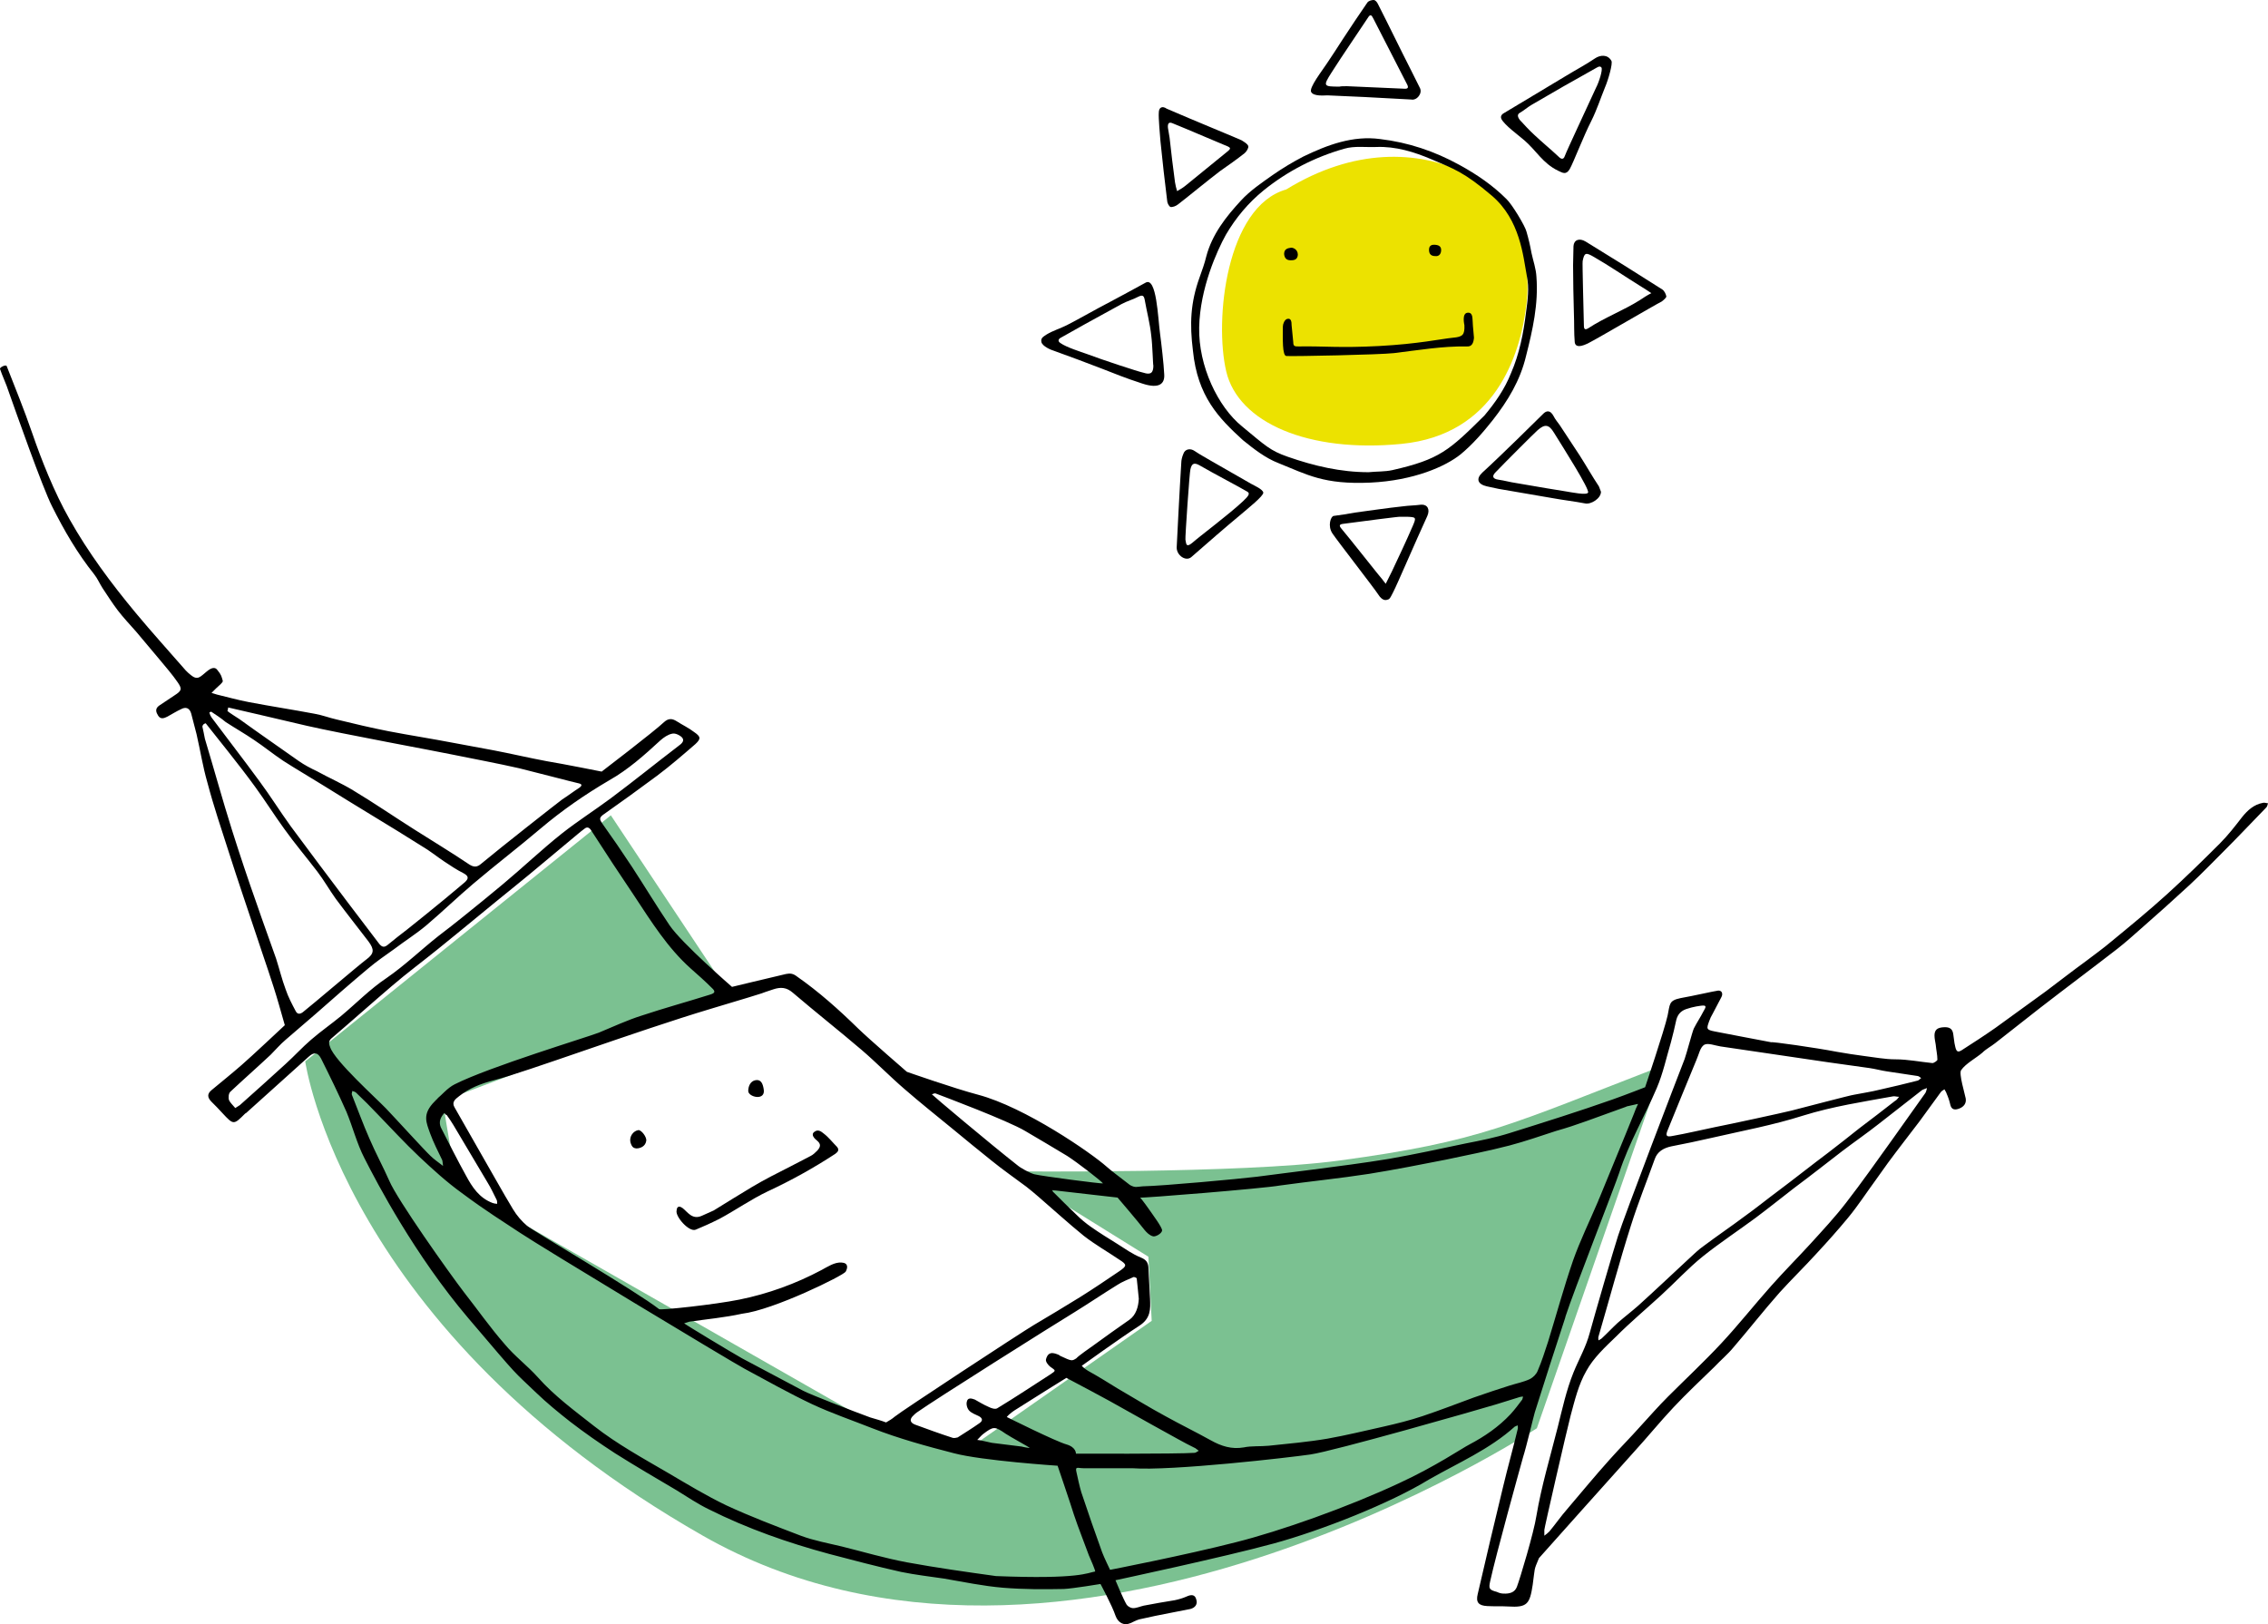 <?xml version="1.0" encoding="UTF-8" standalone="no"?>
<svg
   xmlns:dc="http://purl.org/dc/elements/1.1/"
   xmlns:cc="http://creativecommons.org/ns#"
   xmlns:rdf="http://www.w3.org/1999/02/22-rdf-syntax-ns#"
   xmlns:svg="http://www.w3.org/2000/svg"
   xmlns="http://www.w3.org/2000/svg"
   xmlns:sodipodi="http://sodipodi.sourceforge.net/DTD/sodipodi-0.dtd"
   xmlns:inkscape="http://www.inkscape.org/namespaces/inkscape"
   viewBox="0 0 544.705 390.053"
   version="1.1"
   id="svg48"
   sodipodi:docname="pausa.svg"
   width="544.705"
   height="390.053"
   inkscape:version="0.92.3 (2405546, 2018-03-11)">
  <defs
     id="defs52" />
  <sodipodi:namedview
     pagecolor="#ffffff"
     bordercolor="#666666"
     borderopacity="1"
     objecttolerance="10"
     gridtolerance="10"
     guidetolerance="10"
     inkscape:pageopacity="0"
     inkscape:pageshadow="2"
     inkscape:window-width="680"
     inkscape:window-height="480"
     id="namedview50"
     showgrid="false"
     fit-margin-top="0"
     fit-margin-left="0"
     fit-margin-right="0"
     fit-margin-bottom="0"
     inkscape:zoom="0.38840716"
     inkscape:cx="272.15479"
     inkscape:cy="187.40322"
     inkscape:window-x="1865"
     inkscape:window-y="145"
     inkscape:window-maximized="0"
     inkscape:current-layer="svg48" />
  <g
     id="g24"
     style="fill-rule:evenodd"
     transform="translate(-148.795,-95)">
    <path
       d="m 457.7,140.5 c 16.3,-10 31.6,-9.4 42.9,-4 11.3,5.4 16.3,19.2 14.8,31.6 -1.5,12.4 -7.6,31.3 -30,33.5 -22.4,2.2 -39.2,-5.1 -42.1,-17.4 -2.9,-12.3 0,-39.6 14.4,-43.7"
       id="path2"
       inkscape:connector-curvature="0"
       style="fill:#ece200" />
    <path
       d="m 391.6,376.3 c 0,0 55.5,0.6 78.9,-2.6 34,-4.6 40.7,-8.5 77.7,-22.8 L 517.9,438 c 0,0 -113.8,75.1 -200.3,25.8 -86.5,-49.3 -95.5,-113.9 -95.5,-113.9 l 73.4,-59.1 28.3,42.6 -68.7,26 3.4,20.4 99.7,56.9 24,5.7 43.2,-30.2 -0.8,-15.4 z"
       id="path4"
       inkscape:connector-curvature="0"
       style="fill:#7bc191" />
    <path
       d="m 454.6,465.7 c -11.7,3.2 -37.9,8.8 -37.9,8.8 0,0 1.9,4.6 2.7,5.9 0.3,0.4 1,0.8 1.5,0.8 0.9,0 1.7,-0.4 2.6,-0.6 2.5,-0.5 5,-0.9 7.4,-1.3 1,-0.2 2,-0.5 2.9,-0.9 1.1,-0.5 2,-0.5 2.3,0.7 0.4,1.2 -0.3,2 -1.4,2.3 -1.5,0.3 -3.1,0.6 -4.6,0.9 -2.6,0.5 -5.1,1 -7.7,1.6 -0.7,0.2 -1.4,0.6 -2.1,0.9 -1.6,0.7 -3,-0.1 -3.6,-1.8 -0.8,-2.4 -3.6,-7.6 -3.6,-7.6 0,0 -6.6,1.1 -8.8,1.2 -4.9,0.1 -9.7,0.1 -14.6,-0.3 -4.8,-0.4 -9.5,-1.4 -14.2,-2.2 -3.4,-0.5 -6.9,-0.9 -10.3,-1.6 -5.8,-1.3 -11.5,-2.8 -17.2,-4.3 -10,-2.7 -19.7,-6.1 -28.9,-10.7 -2.7,-1.3 -5.2,-3 -7.8,-4.6 -4.9,-2.9 -9.9,-5.8 -14.8,-8.9 -3.7,-2.4 -7.3,-4.9 -10.8,-7.6 -2.8,-2.2 -5.6,-4.5 -8.1,-6.9 -5.8,-5.6 -3.4,-2.7 -16.3,-17.9 -12.9,-15.2 -21.9,-32.4 -25,-38.5 -1.8,-3.5 -2.8,-7.5 -4.3,-11.1 -1.9,-4.3 -4,-8.6 -6.1,-12.8 -0.8,-1.5 -1.7,-1.6 -3,-0.4 -5,4.5 -10,9 -15,13.5 -0.1,0 -0.1,0.1 -0.2,0.1 -2.8,2.8 -2.8,2.8 -5.5,-0.1 -0.8,-0.9 -1.7,-1.8 -2.6,-2.7 -1,-1 -1.1,-1.9 0,-2.8 2.4,-2 4.9,-4 7.3,-6.1 2.1,-1.8 10.3,-9.5 10.3,-9.5 0,0 -0.6,-2.1 -1.4,-4.9 -1.6,-5.6 -3.6,-11.1 -5.4,-16.6 -2.2,-6.6 -4.5,-13.3 -6.6,-19.9 -1.8,-5.6 -3.7,-11.2 -5.2,-16.9 -1.1,-3.8 -1.7,-7.7 -2.6,-11.6 -0.4,-1.7 -0.9,-3.3 -1.3,-5 -0.4,-1.3 -1.3,-1.6 -2.4,-1 -1.1,0.5 -2.2,1.2 -3.3,1.8 -0.8,0.4 -1.6,0.7 -2.2,-0.2 -0.5,-0.8 -0.9,-1.7 0.3,-2.5 1.2,-0.8 2.4,-1.6 3.6,-2.4 1.7,-1.1 1.9,-1.5 0.8,-3.1 -1.3,-1.9 -2.8,-3.6 -4.2,-5.3 -1.9,-2.3 -3.9,-4.6 -5.8,-6.9 -1.5,-1.7 -3.1,-3.4 -4.4,-5.1 -1.3,-1.7 -2.5,-3.6 -3.7,-5.4 -0.7,-1.1 -1.2,-2.3 -2,-3.3 -4,-5 -7.2,-10.5 -10.1,-16.3 -2.3,-4.5 -8.8,-23 -10.4,-27.5 -0.6,-1.9 -1.5,-3.7 -2.1,-5.5 -0.1,-0.4 1.4,-1.1 1.6,-0.7 2.1,5.4 4.1,10.2 6.2,16.3 2.1,6.1 5.2,14 8.9,20.5 4.5,8 10,15.4 15.9,22.5 3.9,4.7 8,9.2 12,13.8 0.4,0.4 0.8,0.8 1.2,1.1 1.7,1.4 2.3,0.4 3.8,-0.8 1.3,-1.1 2.1,-1.1 2.6,-0.4 1,1.2 1,1.6 1.3,2.6 0.1,0.4 -1,1.2 -1.6,1.8 -0.4,0.4 -0.7,0.7 -1.1,1.1 0.4,0.1 0.9,0.3 1.3,0.4 2.5,0.6 5,1.3 7.6,1.8 5.2,1 10.5,1.8 15.8,2.8 1.8,0.3 3.6,1 5.4,1.4 4.1,1 8.3,2 12.4,2.8 5.2,1 10.4,1.8 15.6,2.8 3.2,0.6 6.5,1.2 9.7,1.8 4.2,0.8 8.4,1.8 12.7,2.6 3.7,0.6 13.2,2.5 13.2,2.5 0,0 12.7,-9.7 15,-11.9 1,-0.9 1.9,-0.9 3,-0.2 1.4,0.9 2.9,1.6 4.2,2.6 1.6,1.1 1.7,1.6 0.3,2.9 -3,2.6 -6,5.2 -9.2,7.6 -4.3,3.2 -8.6,6.3 -13,9.4 -0.9,0.7 -0.8,1.1 -0.2,2 2.5,3.5 4.9,7 7.2,10.5 3,4.6 5.9,9.4 9,14 2.9,4.3 15,14.8 15,14.8 0,0 8.7,-2.1 13,-3.1 1,-0.2 1.7,-0.1 2.6,0.6 5.3,3.7 10.1,8 14.7,12.5 2.9,2.8 11.7,10.4 11.7,10.4 0,0 11.4,4 17.1,5.5 11.3,3 27.2,14 30.9,17.3 1.5,1.3 2,1.6 5.6,4.4 1.3,0.7 1.6,0.4 3,0.3 5,-0.1 23.3,-1.8 27.4,-2.3 4.4,-0.6 8.8,-1.1 13.3,-1.7 6.2,-0.8 12.4,-1.6 18.5,-2.6 6.2,-1.1 12.3,-2.4 18.4,-3.7 3.6,-0.7 7.1,-1.4 10.6,-2.5 8.3,-2.6 16.6,-5.2 24.8,-8.1 3.1,-1.1 7.7,-2.9 7.7,-2.9 0,0 4.6,-13.6 5.4,-17.2 0.6,-2.7 0.2,-3.6 3.1,-4.2 2.9,-0.5 8.1,-1.7 9,-1.8 0.9,-0.1 1.3,0.7 0.8,1.6 -0.7,1.3 -1.4,2.7 -2.1,4 -0.3,0.5 -0.6,1.1 -0.8,1.7 -0.7,1.9 -0.7,2.1 1.3,2.5 4.5,0.9 9,1.7 13.6,2.6 0,-0.2 10.6,1.3 15.8,2.3 2.2,0.4 4.3,0.7 6.5,1 2.5,0.3 5,0.8 7.5,0.8 3,0 5.9,0.6 8.9,0.9 0.4,0 1.2,-0.6 1.2,-0.8 0,-1.2 -0.3,-2.4 -0.4,-3.6 -0.1,-0.7 -0.3,-1.5 -0.3,-2.2 0,-1.4 0.7,-1.9 2.1,-2 1.3,-0.1 2.2,0.2 2.4,1.6 0.1,0.7 0.2,1.5 0.3,2.2 0.3,1.4 0.4,2.5 1.6,1.8 2.5,-1.6 5.9,-3.8 8.3,-5.5 4,-2.9 8,-5.8 12,-8.7 3.2,-2.4 6.4,-4.9 9.7,-7.3 2.1,-1.6 4.2,-3.1 6.2,-4.8 4.5,-3.7 9,-7.4 13.3,-11.3 4.3,-3.9 8.5,-8 12.6,-12.1 2,-2 3.7,-4.2 5.4,-6.4 1.3,-1.6 2.8,-3 5,-3.4 0.4,-0.1 0.8,0.1 1.2,0.1 -0.1,0.4 -0.2,0.8 -0.4,1 -3.4,3.5 -6.7,7 -10.2,10.5 -2.7,2.7 -5.4,5.5 -8.2,8.1 -3.9,3.6 -7.8,7.1 -11.8,10.6 -1.8,1.6 -3.6,3.2 -5.5,4.7 -6.2,4.8 -12.5,9.5 -18.7,14.3 -3.6,2.8 -7.1,5.6 -10.7,8.4 -1,0.8 -2.2,1.4 -3.1,2.3 -1.5,1.3 -4,2.6 -5.1,4.2 -0.6,0.8 0.9,5.7 1.1,6.8 0.2,1.2 -0.5,2 -1.5,2.4 -1,0.4 -1.9,0.4 -2.2,-0.9 -0.2,-0.9 -0.5,-1.8 -0.9,-2.7 -0.1,-0.4 -0.4,-0.7 -0.5,-1 -0.3,0.2 -0.7,0.4 -0.9,0.7 -1.7,2.3 -3.4,4.7 -5.1,7 -2.5,3.3 -5.1,6.6 -7.6,10 -1,1.4 -2,2.8 -3,4.2 -2.2,3 -4.2,6.1 -6.6,9 -2.4,2.9 -4.9,5.7 -7.5,8.5 -2.9,3.2 -6,6.2 -8.9,9.4 -3.8,4.3 -7.4,8.9 -11.1,13.2 -1.4,1.7 -3.1,3.1 -4.6,4.7 -3.3,3.2 -6.7,6.4 -9.8,9.7 -3.2,3.4 -6.2,7.1 -9.4,10.6 -3,3.3 -22.9,25.6 -22.9,25.6 -1.3,3.1 -0.9,2.1 -1.5,6.4 -0.7,4.6 -1.3,5.5 -5.9,5.2 -1.6,-0.1 -3.3,0 -5,-0.1 -2.1,-0.1 -2.8,-0.9 -2.3,-2.9 2,-8.6 4,-17.2 6.1,-25.8 1.1,-4.6 2.4,-9.2 3.5,-13.8 0.1,-0.3 0,-0.6 0,-0.9 -0.2,0.1 -0.5,0.2 -0.7,0.3 -6.1,5.5 -13.6,8.7 -20.6,12.7 -9.3,5.7 -25.7,12.2 -37.4,15.4 z m -93,-29.1 c 0.7,-0.4 1.4,-0.8 2.1,-1.4 1.4,-1.2 30.2,-20.1 33.4,-22 3.7,-2.2 7.4,-4.4 11.1,-6.7 3.2,-2 6.3,-4.1 9.4,-6.2 1.9,-1.3 1.9,-1.6 0,-2.8 -2.8,-1.9 -5.8,-3.6 -8.5,-5.7 -3.7,-3 -7.3,-6.3 -10.9,-9.4 -0.9,-0.8 -1.9,-1.6 -2.9,-2.4 -2.8,-2.1 -5.7,-4.1 -8.4,-6.3 -3.1,-2.5 -6.2,-5 -9.2,-7.5 -3.9,-3.2 -7.8,-6.3 -11.6,-9.6 -3.5,-3 -6.8,-6.4 -10.3,-9.4 -5.5,-4.7 -11.1,-9.1 -16.6,-13.8 -1.5,-1.3 -2.9,-1.4 -4.7,-0.8 -5,1.6 2.6,-0.6 -15.1,4.7 -17.7,5.3 -44.7,15.3 -51.9,17.1 -3.1,0.8 -6,1.9 -8.5,3.9 -0.9,0.7 -1.8,1.4 -1,2.7 2.2,3.8 4.3,7.6 6.5,11.4 2.5,4.3 4.9,8.7 7.5,13 0.9,1.5 2.1,2.9 3.4,4 1.4,1.2 26.2,15.7 31.7,20 0.3,0.3 13.4,-1.1 19.3,-2.3 6.9,-1.4 13.5,-3.8 19.7,-7.1 1.5,-0.8 3.1,-1.9 4.8,-1.8 1.7,0.1 1.5,1.3 1,2.2 -0.5,0.9 -17.3,9.2 -24.9,10.1 -4.1,0.9 -8.4,1.3 -12.6,1.9 -0.4,0.1 -0.9,0.3 -1.3,0.4 0.3,0.3 11.4,7 13.9,8.4 4.9,2.6 9.8,5.2 14.7,7.8 1.7,0.9 12.5,5.1 16.1,6.4 1.3,0.4 2.5,0.7 3.8,1.2 z m 61,-54 c -0.1,-0.2 0.8,0.9 2,2.6 1.1,1.6 3.3,4.5 3.3,5.3 -0.1,0.8 -1.7,1.6 -2.2,1.4 -0.8,-0.2 -1.5,-0.9 -2,-1.5 -1.7,-2.2 -6.5,-7.8 -6.5,-7.8 0,0 -3.5,-0.4 -5.3,-0.6 -3.2,-0.4 -6.4,-0.7 -9.6,-1.1 -0.3,0 -0.5,0 -0.8,-0.1 0.1,0.2 0.2,0.5 0.4,0.6 1.8,1.8 3.6,3.6 5.4,5.3 1.1,1.1 2.3,2.1 3.6,3 2,1.4 4.1,2.7 6.2,4 1.9,1.2 3.7,2.5 5.7,3.3 1.2,0.5 1.7,1.1 1.8,2.3 0.1,2.5 0.3,5.1 0.4,7.6 0.1,2.5 0.2,4.7 -2.6,6.5 -4.5,2.9 -13.8,9.6 -13.8,9.6 0,0 0.5,0.6 1.5,1.2 2.7,1.5 4.6,2.7 7.2,4.3 3.8,2.2 7.5,4.5 11.4,6.6 3.6,2 7.3,3.8 10.9,5.8 2.5,1.4 5,2.2 7.9,1.7 1.9,-0.4 4,-0.2 6,-0.4 4.7,-0.5 9.4,-0.9 14.1,-1.7 4.5,-0.8 9,-1.9 13.5,-2.9 3.1,-0.7 6.3,-1.5 9.3,-2.5 4.2,-1.4 8.3,-3 12.4,-4.5 2.9,-1 5.8,-2 8.7,-2.9 1.6,-0.5 3.2,-0.8 4.7,-1.5 0.8,-0.4 1.6,-1.2 1.9,-2 1,-2.3 1.7,-4.6 2.5,-7 2,-6.5 3.8,-13.1 6,-19.5 1.7,-4.8 4,-9.5 6,-14.2 0.2,-0.6 0.5,-1.1 0.7,-1.7 2.6,-6.4 5.3,-12.8 7.9,-19.3 0.3,-0.8 0.6,-1.6 1,-2.4 -0.9,0.2 -1.8,0.4 -2.7,0.6 -0.1,0 -0.1,0.1 -0.2,0.1 -3.1,1.1 -6.3,2.3 -9.4,3.4 -2.5,0.9 -4.9,1.7 -7.4,2.4 -3.7,1.2 -7.4,2.5 -11.2,3.5 -5,1.3 -10.1,2.3 -15.3,3.4 -6.1,1.2 -12.2,2.4 -18.4,3.4 -7.1,1.1 -14.2,1.8 -21.4,2.8 -3.8,0.7 -33.5,3.1 -33.6,2.9 z m -10.8,89.8 c 0.2,0 -1.1,-3 -1.5,-3.9 -1.2,-3.3 -2.5,-6.5 -3.6,-9.8 -0.7,-2.3 -3.9,-11.7 -3.9,-11.7 0,0 -18.1,-1.2 -24.9,-3 -6.6,-1.7 -13.2,-3.5 -19.6,-6 -4.8,-1.9 -9.8,-3.6 -14.5,-5.8 -5.5,-2.6 -10.8,-5.6 -16.2,-8.5 -3.2,-1.7 -49.1,-29.4 -54,-32.7 -3.9,-2.6 -8,-5.1 -13.9,-9.5 -3.6,-2.6 -6.9,-5.6 -10.2,-8.7 -3.5,-3.3 -6.7,-6.8 -10,-10.2 -1.7,-1.8 -3.4,-3.5 -5.2,-5.2 -0.2,-0.2 -0.6,-0.3 -0.9,-0.4 0,0.3 -0.2,0.6 -0.1,0.9 1.4,3.5 2.7,7.1 4.2,10.5 1.5,3.5 3.3,6.8 4.8,10.2 1.9,4.5 14.3,22 17.9,26.7 3.3,4.2 6.3,8.5 9.8,12.5 2.4,2.9 5.5,5.2 8,8 4,4.5 8.8,8 13.5,11.7 5.5,4.3 11.7,7.7 17.7,11.2 4.6,2.7 9.2,5.5 14,7.8 5.8,2.7 11.9,5 17.9,7.3 3.2,1.2 6.6,1.8 9.9,2.6 5.2,1.3 10.3,2.8 15.6,3.8 7.1,1.3 14.2,2.3 21.4,3.3 20.1,0.8 22,-0.8 23.8,-1.1 z M 255.2,375 c -0.1,-0.7 -0.1,-1.1 -0.2,-1.4 -1,-2.1 -2.1,-4.2 -2.9,-6.4 -0.9,-2.6 -2,-4.6 1.1,-7.7 3.1,-3.1 0.1,-0.1 0.1,-0.2 1.6,-1.3 2.9,-3 4.7,-3.9 8.3,-4.2 32.1,-11.4 34.6,-12.4 3.4,-1.4 6.8,-3 10.3,-4.1 5.4,-1.8 10.9,-3.3 16.3,-5 1.4,-0.4 1.5,-0.8 0.5,-1.7 -1.6,-1.6 -3.3,-3.1 -5,-4.6 -5.6,-5 -9.5,-11.3 -13.6,-17.5 -3.5,-5.2 -7,-10.5 -10.4,-15.8 -0.5,-0.7 -1,-0.7 -1.5,-0.3 -1.1,0.8 -2.1,1.7 -3.2,2.6 -4.5,3.7 -8.9,7.5 -13.5,11.2 -6.2,5 -12.3,10.1 -18.5,15.1 -3.7,3 -7.5,5.8 -11.1,8.9 -4.8,4.1 -9.5,8.3 -14.3,12.4 -0.9,0.7 -0.9,1.3 -0.5,2.3 1.1,3.3 11.1,12.3 13.4,14.7 2.3,2.4 9.3,10.1 10.7,11.4 0.7,0.7 1.7,1.4 3,2.4 z m 264.5,87.4 v 1.4 c 0.4,-0.3 0.8,-0.6 1.2,-1 1.5,-1.8 2.8,-3.7 4.3,-5.4 3.4,-4 6.7,-8 10.2,-11.9 2.4,-2.7 5,-5.3 7.4,-8 2.2,-2.4 4.3,-4.8 6.6,-7.1 4.3,-4.3 8.7,-8.4 12.8,-12.8 4.1,-4.4 7.9,-9.2 11.9,-13.7 3.1,-3.5 6.4,-6.8 9.6,-10.3 2.9,-3.2 5.9,-6.4 8.5,-9.8 3.8,-4.9 7.3,-9.9 10.9,-14.9 2.7,-3.8 5.4,-7.6 8.1,-11.4 0.2,-0.3 0.3,-0.8 0.4,-1.2 -0.4,0.2 -0.9,0.3 -1.2,0.5 -3.5,2.7 -7,5.5 -10.5,8.2 -2.8,2.2 -5.7,4.2 -8.6,6.4 -3.9,3 -7.7,6 -11.6,8.9 -3.1,2.4 -6.1,4.8 -9.3,7.2 -4.2,3.1 -8.6,6 -12.6,9.2 -3.6,2.9 -6.7,6.3 -10.1,9.4 -3.6,3.3 -7.3,6.4 -10.8,9.9 -2.6,2.5 -5.4,5.1 -7.1,8.2 -1.9,3.3 -2.8,7.1 -3.8,10.8 -0.9,3.4 -6.4,27.4 -6.3,27.4 z m -99,-14.8 c -4,0 -7.8,0 -11.7,0 -1.3,0 -2,-0.5 -1.7,0.8 0.3,1.4 0.8,3.7 1.2,5 1.8,5.4 3.1,9.1 5,14.4 0.4,1.1 1.9,4.2 1.9,4.2 0,0 18,-3.5 30.1,-6.6 10.8,-2.7 27.1,-8.5 39.3,-14.2 8.7,-4 15.3,-8.5 16.9,-9.3 3.6,-1.9 7,-4.2 9.9,-7.3 1,-1.1 1.9,-2.3 2.8,-3.5 0.1,-0.2 0.1,-0.5 0.2,-0.7 -0.2,0 -0.5,0 -0.8,0.1 -1.9,0.6 -3.9,1.2 -5.8,1.8 -4.3,1.3 -38.9,11.2 -44.5,12 -4.8,0.7 -33.3,4 -42.8,3.3 z m 184.2,-89.2 c -0.6,0 -1.1,-0.2 -1.5,-0.1 -7.2,1.3 -14.4,2.4 -21.5,4.6 -7.2,2.3 -14.8,3.7 -22.2,5.4 -3.1,0.7 -6.3,1.4 -9.5,2 -1.9,0.4 -3.4,1.3 -4,3.1 -1.9,5.3 -4,10.5 -5.7,15.9 -2.8,8.8 -5.2,17.8 -7.8,26.7 -0.1,0.3 0,0.6 0,0.9 0.3,-0.2 0.6,-0.3 0.8,-0.5 1.3,-1.2 2.5,-2.5 3.8,-3.7 1.6,-1.4 3.3,-2.7 4.9,-4.1 4.1,-3.7 8.1,-7.5 12.2,-11.3 1.2,-1.1 2.3,-2.2 3.6,-3.1 3.2,-2.4 6.6,-4.7 9.8,-7.1 2.8,-2 5.5,-4.2 8.2,-6.2 4,-3 7.9,-6.1 11.9,-9.1 2.5,-1.9 5,-3.9 7.4,-5.8 2.9,-2.2 5.8,-4.4 8.6,-6.6 0.4,-0.2 0.6,-0.5 1,-1 z M 203.4,265.7 c 0.3,0.4 2.5,1.7 2.9,2 4.7,3.4 9.5,6.7 14.3,10.1 1.3,0.9 2.8,1.7 4.3,2.4 2.9,1.6 5.9,2.9 8.7,4.6 5,3 9.8,6.3 14.7,9.4 4.4,2.8 8.9,5.5 13.2,8.4 1.1,0.7 1.9,0.7 2.9,-0.2 4.8,-4 17.8,-14.2 19.4,-15.4 1.4,-0.9 2.7,-1.9 4.1,-2.8 0.7,-0.5 0.8,-0.9 -0.2,-1.1 -1,-0.2 -10.9,-2.8 -14.2,-3.6 -5.3,-1.2 -10.7,-2.2 -16.1,-3.3 -3.3,-0.7 -26.6,-5 -34.9,-6.9 -4.6,-1.1 -18.9,-4.4 -18.9,-4.4 0,0 -0.1,0.8 -0.2,0.8 z m -3.9,0.2 c -0.2,0.1 -0.5,0.2 -0.4,0.3 0.1,0.4 0.3,0.8 0.5,1.1 3.8,5.1 7.7,10.1 11.5,15.3 2.6,3.5 4.9,7.2 7.5,10.8 4.5,6.1 9.1,12.2 13.7,18.3 2.5,3.3 5.1,6.7 7.6,10 0.6,0.7 1.1,0.9 1.9,0.3 1.6,-1.3 3.2,-2.6 4.8,-3.8 3,-2.4 6,-4.8 8.9,-7.2 1.6,-1.3 3.2,-2.7 4.9,-4.1 1,-0.9 1,-1.5 -0.3,-2.2 -1.6,-0.8 -3.1,-1.8 -4.6,-2.8 -1.8,-1.2 -3.5,-2.6 -5.4,-3.7 -3.8,-2.4 -7.7,-4.8 -11.5,-7.1 -4.1,-2.5 -8.2,-5 -12.2,-7.5 -3.2,-2 -6.5,-3.9 -9.6,-5.9 -2.4,-1.6 -4.6,-3.4 -7,-5 -2.2,-1.5 -4.5,-2.8 -6.8,-4.3 -1.2,-1 -2.3,-1.7 -3.5,-2.5 z m -2.1,3.6 c 0.1,0.4 0.5,2.3 0.6,2.9 2.2,7.3 4.2,14.6 6.5,21.9 1.9,6 3.9,12 6,17.9 1.5,4.4 3.1,8.7 4.6,13 0.8,2.5 1.4,5 2.3,7.4 0.6,1.8 1.5,3.5 2.4,5.2 0.4,0.8 1,0.8 1.7,0.3 2.3,-1.8 13.3,-11.2 15.3,-12.7 1.9,-1.4 1.9,-2.4 0.5,-4.3 -2.6,-3.4 -5.3,-6.8 -7.9,-10.3 -1.5,-2.1 -2.8,-4.4 -4.4,-6.5 -2.6,-3.4 -5.4,-6.7 -7.9,-10.2 -2.4,-3.3 -4.6,-6.8 -7,-10.1 -2.1,-2.9 -4.3,-5.7 -6.5,-8.5 -1.5,-1.9 -5.4,-6.8 -5.4,-6.8 0,0 -0.7,0.1 -0.8,0.8 z m 312.4,208.2 c 1.6,0.1 2.8,-0.3 3.3,-1.6 0.7,-1.8 4.1,-13.1 4.7,-17.1 1.2,-7.1 3.3,-14.1 5.1,-21.2 1.1,-4.4 2.1,-9 3.8,-13.2 1.3,-3.2 3,-6.1 3.9,-9.5 1.2,-4.4 5.7,-19.9 6.8,-23.3 1.4,-4.5 14.2,-37.9 16,-42.5 0.5,-1.4 1.8,-6.4 2.2,-7.3 0.7,-1.4 1.6,-2.7 2.3,-4.1 0.2,-0.4 0.9,-1.3 0.2,-1.4 -0.7,-0.1 -3.1,0.4 -3.9,0.7 -1.5,0.4 -2.4,1.2 -2.8,2.7 -0.4,1.8 -0.8,3.6 -1.3,5.4 -1.1,3.7 -1.9,7.5 -3.4,11 -2.9,6.8 -6.7,13.2 -9,20.3 -1,3.1 -11,28.6 -12.9,34.5 0,0.1 -0.1,0.3 -0.1,0.4 -2.5,7.6 -4.9,15.1 -7.3,22.7 -0.3,1 -2,8.2 -2.8,10.7 -1,3.6 -6.5,23.4 -7.9,29.8 -0.4,1.8 -0.3,2.1 1.6,2.6 0.6,0.3 1.2,0.4 1.5,0.4 z m 84.3,-119.8 c 2,-0.4 4.1,-0.7 6.1,-1.2 3.1,-0.7 6.1,-1.4 9.2,-2.2 0.3,-0.1 0.5,-0.4 0.8,-0.6 -0.3,-0.2 -0.6,-0.5 -0.9,-0.5 -2.4,-0.4 -4.9,-0.7 -7.3,-1.1 -1.4,-0.2 -2.8,-0.6 -4.2,-0.8 -3.3,-0.5 -6.7,-0.9 -10,-1.4 -8.6,-1.3 -17.2,-2.5 -25.8,-3.8 -1.3,-0.2 -3,-0.9 -3.9,-0.4 -1,0.6 -1.3,2.4 -1.9,3.7 -2.3,5.5 -4.5,11 -6.8,16.6 -0.7,1.6 -0.4,1.9 1.1,1.6 3.4,-0.6 6.7,-1.4 10.1,-2.1 3.6,-0.7 16.1,-3.4 18.5,-4 2.4,-0.6 14.1,-3.7 15,-3.8 z m -388.8,3.2 c 0.5,-0.3 0.8,-0.5 1.1,-0.7 3.7,-3.3 7.4,-6.6 11,-9.9 2.1,-1.9 4,-4 6.1,-5.8 2.3,-2 4.9,-3.8 7.2,-5.7 3.6,-3 7,-6.5 10.9,-9.1 4.5,-3.1 8.4,-6.9 12.6,-10.2 2,-1.5 4,-3.1 6,-4.7 3.1,-2.5 6.2,-5 9.3,-7.6 4.8,-4 9.3,-8.3 14.2,-12.2 3.8,-3 7.9,-5.6 11.8,-8.5 5.5,-4.1 10.8,-8.4 16.3,-12.6 0.7,-0.5 1.5,-1.2 0.8,-2 -0.6,-0.6 -1.7,-1.1 -2.4,-0.9 -1,0.2 -2,0.9 -2.8,1.6 -3.8,3.5 -7.7,7 -12.3,9.6 -5.8,3.4 -11.3,7.2 -16.5,11.6 -5.3,4.5 -10.8,8.7 -16.1,13.2 -3.9,3.3 -7.5,6.8 -11.4,10.1 -2.4,2 -5.1,3.7 -7.6,5.6 -2.1,1.5 -4.3,3 -6.3,4.7 -4.3,3.6 -8.4,7.2 -12.6,10.9 -2.4,2.1 -4.8,4.1 -7.2,6.2 -1.3,1.1 -2.4,2.4 -3.6,3.6 -3.2,3 -6.5,5.9 -9.7,8.9 -0.4,0.4 -0.5,1.4 -0.3,2 0.2,0.5 0.9,1.2 1.5,1.9 z m 217,45.8 c -0.2,-1.7 -0.3,-3.3 -0.5,-4.9 0,-0.1 -0.6,-0.4 -0.8,-0.3 -1.3,0.6 -2.7,1.1 -3.9,1.9 -3.4,2.1 -6.8,4.4 -10.2,6.5 -5.1,3.1 -34,21.3 -37.9,24.1 -0.3,0.2 -0.5,0.4 -0.8,0.7 -1,0.9 -0.9,1.7 0.3,2.2 3,1.1 6,2.2 9.1,3.2 0.3,0.1 0.9,0 1.2,-0.1 1.7,-1.1 3.5,-2.2 5.2,-3.4 0.9,-0.6 0.8,-1.2 -0.1,-1.7 -0.8,-0.4 -1.7,-0.7 -2.3,-1.3 -0.5,-0.5 -0.8,-1.5 -0.6,-2.2 0.2,-1 1.1,-0.8 1.9,-0.5 1.1,0.6 2.2,1.3 3.4,1.8 0.6,0.3 1.5,0.6 2,0.3 4.3,-2.6 8.5,-5.4 12.7,-8.1 1.5,-1 1.4,-0.9 0,-1.9 -0.5,-0.4 -1.1,-1.2 -1,-1.7 0.1,-0.5 0.4,-1.3 1.1,-1.5 0.5,-0.2 1.9,0.2 2.3,0.6 2.8,1.3 2.8,1.3 3.9,0.6 0.5,-0.6 3.4,-2.6 4.1,-3.1 2.9,-2.1 5.8,-4.2 8.7,-6.2 1.5,-1.1 2.1,-3 2.2,-5 z m 13.4,37 c 0.3,0 0.6,-0.3 1,-0.5 -0.3,-0.2 -0.5,-0.4 -0.8,-0.6 -1.4,-0.7 -2.8,-1.4 -4.2,-2.2 -4.2,-2.3 -8.3,-4.6 -12.4,-6.9 -4.3,-2.5 -14.4,-7.8 -14.4,-7.8 0,0 -9.5,5.9 -11.8,7.4 -2,1.2 -2.5,2 -2.5,2 0,0 11.8,5.9 14.4,6.6 2.3,0.7 2.2,2.2 2.2,2.2 0,0 24.3,0.1 28.5,-0.2 z m -22,-64.7 c -0.3,-0.5 -6.1,-5 -8.6,-6.6 -3.3,-2 -6.7,-4 -10.1,-6 -4.2,-2.5 -19.9,-8.4 -21.5,-9 -0.2,-0.1 -0.6,0.1 -0.9,0.2 0.1,0.2 14,11.9 20.5,17 0.8,0.7 3,1.9 4.1,2.2 2.1,0.5 16,2.3 16.5,2.2 z M 255.5,362.3 c -0.2,0.2 -0.3,0.4 -0.4,0.5 -0.8,1.1 -0.9,2.2 -0.2,3.4 1.9,3.7 3.8,7.5 5.8,11.1 1.5,2.8 3.2,5.4 6.4,6.6 0.3,0.1 0.7,0.2 1.1,0.2 0,-0.4 0,-0.8 -0.2,-1.1 -0.7,-1.4 -1.3,-2.7 -2.1,-4 -2.7,-4.6 -5.5,-9.2 -8.2,-13.8 -0.5,-0.8 -1,-1.6 -1.6,-2.4 -0.3,-0.1 -0.4,-0.3 -0.6,-0.5 z m 138.7,80.1 c -0.1,0 1.7,0.4 1.9,0.3 -0.2,-0.2 -4.6,-2.6 -5.8,-3.4 -2.6,-1.8 -2.9,-1.8 -5.4,0.1 -0.5,0.4 -0.9,0.9 -1.4,1.4 0.6,0 2.9,0.6 3.5,0.7 z"
       id="path6"
       inkscape:connector-curvature="0" />
    <path
       d="m 477.9,210.9 c -11.2,0.5 -15.1,-1.9 -22.1,-4.7 -3.1,-1.2 -5.9,-3.4 -8.5,-5.5 -5.8,-5.3 -10.9,-10.5 -12,-21.5 -0.8,-6.4 -0.6,-11.5 1.6,-17.6 0.6,-1.7 1.2,-3.3 1.6,-5 1.4,-5.3 4.7,-9.5 8.3,-13.4 2.2,-2.4 5,-4.3 7.7,-6.2 2.3,-1.6 4.8,-3.1 7.3,-4.4 5.8,-2.8 11.9,-5.1 18.5,-4.2 6.7,0.8 13,2.9 19,6.2 4.2,2.3 8,4.9 11.3,8.2 1.3,1.2 4.5,6.5 4.8,7.8 0.5,1.7 0.9,3.4 1.2,5.1 0.4,1.9 1.1,3.8 1.2,5.8 0.5,6.5 -0.9,12.7 -2.5,19 -1.4,5.9 -4.4,10.8 -8,15.4 -2.3,2.9 -4.8,5.8 -7.7,8.2 -3.6,2.9 -11.2,6.3 -21.7,6.8 z m -0.4,-2.5 c 1.9,-0.2 3.9,-0.1 5.7,-0.5 11.4,-2.6 13.6,-4.7 22.1,-13.1 2.6,-3.1 4.9,-6.4 6.4,-10.2 2,-4.6 3,-9.6 3.6,-14.6 0.4,-2.9 0.8,-5.9 0.2,-8.7 -0.9,-4.8 -1.6,-13.5 -8.4,-19.3 -6.8,-5.8 -9.3,-6.5 -14.4,-8.7 -4.2,-1.8 -8.7,-3.2 -13.4,-3 -2.5,0.1 -5.2,-0.3 -7.6,0.4 -7.1,2 -13.7,5.4 -19.4,10 -3.7,3 -6.7,6.6 -9.1,10.7 -2.1,3.8 -6.2,12.8 -6.4,22.2 -0.2,9.3 4.5,19.1 10.3,23.8 5.7,4.7 6.7,5.8 11,7.3 6.3,2.2 12.7,3.7 19.4,3.7 z"
       id="path8"
       inkscape:connector-curvature="0" />
    <path
       d="m 427.4,175.1 c 0.3,2.2 0.9,7.4 1,9.7 0.2,2.3 -1.1,3.7 -5.3,2.3 -4.3,-1.4 -6.4,-2.3 -9.5,-3.5 -3.9,-1.5 -7.9,-3 -11.8,-4.4 -0.4,-0.1 -2.7,-1 -2.9,-2.1 -0.2,-1 0.6,-1.3 1.3,-1.8 1.5,-0.9 3.2,-1.4 4.8,-2.2 3.5,-1.8 6.9,-3.8 10.4,-5.6 2.8,-1.5 5.6,-3 8.5,-4.6 2.7,-1.6 3,8.6 3.5,12.2 z m -1.6,7.7 c -0.1,0 -0.2,-4.8 -0.5,-7.1 -0.3,-3 -1.1,-5.9 -1.6,-8.8 -0.2,-0.9 -0.5,-1.1 -1.4,-0.7 -1.3,0.7 -2.8,1.1 -4.1,1.8 -5,2.7 -13.8,7.6 -14.8,8.2 -0.3,0.2 -0.7,0.7 0.1,1.2 1.4,1 4.9,2.1 6.3,2.6 3.4,1.3 12.5,4.3 13.6,4.5 1.8,0.6 2.4,0 2.4,-1.7 z"
       id="path10"
       inkscape:connector-curvature="0" />
    <path
       d="m 487.7,118.9 c -3.7,-0.2 -7.5,-0.4 -11.2,-0.6 -3,-0.1 -5.9,-0.3 -8.9,-0.4 -0.7,0 -3.3,0.3 -3.9,-0.8 -0.6,-1 2.7,-5.2 3.8,-6.9 1.3,-1.9 2.5,-3.8 3.8,-5.8 1.9,-2.9 3.9,-5.9 5.9,-8.8 0.3,-0.4 1,-0.6 1.5,-0.6 0.4,0 0.8,0.5 1,0.9 2.7,5.3 5.3,10.7 8,16 0.7,1.4 1.4,2.8 2.1,4.2 0.7,1.3 -0.7,3.1 -2.1,2.8 z m -15.4,-3.2 c 4.3,0.2 8.9,0.4 13.6,0.6 1,0.1 1.3,-0.2 0.8,-1.1 -2.7,-5.3 -5.4,-10.5 -8.1,-15.8 -0.4,-0.8 -0.7,-1.1 -1.3,-0.1 -2.9,4.4 -5.9,8.7 -8.7,13.1 -2.1,3.3 -2,3.4 1.9,3.4 0.4,-0.1 0.9,-0.1 1.8,-0.1 z"
       id="path12"
       inkscape:connector-curvature="0" />
    <path
       d="m 534.3,115.9 c -1.1,2.7 -2,5.5 -3.3,8.1 -1.9,3.7 -4.3,10 -5.2,11.6 -0.9,1.5 -1.7,0.9 -2.8,0.4 -3.7,-1.8 -5.2,-4.8 -8.1,-7.3 -1.5,-1.3 -4.7,-3.6 -5.5,-5.1 -0.4,-0.8 0.3,-1.3 0.7,-1.5 5,-3 10,-6 15,-9 2.3,-1.4 4.6,-2.6 6.8,-4.1 1.2,-0.8 3,-1 3.9,0.6 0.4,0.6 -0.8,4.7 -1.5,6.3 z m -0.9,-4.7 c -0.4,-0.5 -1,0 -1.4,0.2 -5.2,2.9 -10.3,5.8 -15.4,8.8 -1,0.6 -1.9,1.4 -2.8,1.9 -0.9,0.5 -0.2,1.4 0,1.7 1.1,1.2 2.3,2.5 3.5,3.6 1.9,1.8 4,3.5 5.9,5.3 0.5,0.5 1.1,0.7 1.4,-0.2 0.5,-1.4 5.6,-12.2 7.5,-16.4 0.7,-1.3 1.7,-4.4 1.3,-4.9 z"
       id="path14"
       inkscape:connector-curvature="0" />
    <path
       d="m 490.1,216.2 c 1.5,-0.1 2.2,1.1 1.5,2.7 -2.9,6.3 -7.3,16.6 -8.2,18.3 -0.9,1.8 -0.9,1.7 -1.7,1.9 -0.8,0.1 -1.5,-0.7 -1.8,-1.2 -1.1,-1.7 -9.9,-13 -11.1,-14.8 -1.2,-1.8 -0.4,-4.1 0.3,-4.2 1.6,-0.2 3.5,-0.5 5.1,-0.8 3.8,-0.5 7.7,-1.1 11.5,-1.5 1.4,-0.2 2.9,-0.2 4.4,-0.4 z m -5,2.9 c 0,-0.1 -9.2,1.1 -13.7,1.7 -0.9,0.1 -1.1,0.4 -0.4,1.2 2.9,3.5 5.7,7.1 8.6,10.7 0.7,0.8 1.4,1.7 2,2.5 0.5,-1 1,-2 1.5,-3 1.7,-3.6 3.4,-7.2 5,-10.9 0.9,-2.1 0.8,-2.1 -1.4,-2.2 -0.5,0 -1.1,0 -1.6,0 z"
       id="path16"
       inkscape:connector-curvature="0" />
    <path
       d="m 533.3,213.1 c 0,1.6 -2.4,3.1 -3.8,2.8 -2.6,-0.5 -5.3,-0.8 -8,-1.3 -4.3,-0.7 -8.5,-1.5 -12.8,-2.2 -0.9,-0.2 -1.9,-0.4 -2.8,-0.6 -2.2,-0.5 -2.7,-1.8 -1.1,-3.3 4.4,-4 13.9,-13.4 14.5,-14 1,-1.1 1.9,-0.9 2.6,0.4 0.4,0.8 1,1.5 1.5,2.2 1.6,2.4 3.2,4.9 4.8,7.3 1.6,2.5 3,5 4.6,7.4 0.2,0.5 0.4,1 0.5,1.3 z m -8.5,-0.1 c 1.3,0.2 5.1,1 5.4,0.3 0.4,-0.8 -5.9,-10.7 -8.2,-14.4 -1.2,-2 -2.2,-2.1 -3.9,-0.6 -0.9,0.8 -7.6,7.5 -10.1,10.1 -0.9,0.9 -0.8,1.6 0.7,1.8 1.4,0.2 2.8,0.6 4.2,0.8 5.1,0.9 10.6,1.8 11.9,2 z"
       id="path18"
       inkscape:connector-curvature="0" />
    <path
       d="m 432.5,206.2 c 0,-0.7 0.2,-1.5 0.5,-2.2 0.4,-1.2 1.7,-1.4 2.7,-0.7 1.3,0.9 2.7,1.6 4,2.4 3.2,1.8 6.4,3.7 9.6,5.5 0.7,0.4 2.8,1.3 2.9,2.1 0.1,0.8 -3.7,3.8 -5.2,5.1 -4.1,3.4 -8.1,6.9 -12.1,10.4 -1.3,1.1 -3.5,-0.4 -3.5,-2.3 0.1,-2.1 0.7,-14 1.1,-20.3 z m 1,18.4 c 0.2,0.7 0,2.1 1.6,0.8 1.8,-1.6 8.9,-6.9 12.2,-10 1.5,-1.4 1.7,-1.9 1.1,-2.3 -2,-1.2 -7.8,-4.2 -11.6,-6.4 -1.3,-0.7 -1.8,-0.3 -2.1,1 -0.2,0.4 -1.3,16.5 -1.2,16.9 z"
       id="path20"
       inkscape:connector-curvature="0" />
    <path
       d="m 427.1,122.1 c 0,-1.4 0.9,-1.7 1.9,-1 6.2,2.7 17.7,7.4 18,7.6 0.6,0.4 1.4,0.8 1.6,1.4 0.1,0.4 -0.4,1.3 -0.9,1.7 -1.9,1.5 -3.9,2.9 -5.9,4.3 -2.4,1.8 -9,7.2 -10.1,8 -0.5,0.4 -1.3,0.7 -1.8,0.6 -0.4,-0.2 -0.8,-1 -0.8,-1.6 -0.6,-4.7 -1.1,-9.4 -1.6,-14.2 -0.1,-1.2 -0.5,-5.7 -0.4,-6.8 z m 2.2,3.6 c 0.1,0.8 0.3,1.6 0.4,2.4 0.4,3.6 0.8,7.1 1.3,10.7 0.1,0.7 0.3,1.4 0.5,2.1 0.7,-0.4 1.4,-0.8 2,-1.3 3.2,-2.6 6.5,-5.3 9.7,-7.9 1.4,-1.1 1.4,-1.2 -0.4,-1.9 -4.1,-1.7 -8.2,-3.5 -12.4,-5.2 -0.9,-0.4 -1.2,0.1 -1.1,1.1 z"
       id="path22"
       inkscape:connector-curvature="0" />
  </g>
  <path
     d="m 456.105,263.4 c -0.4,0.5 -0.6,0.8 -0.9,1 -2.9,2.2 -5.8,4.4 -8.6,6.6 -2.5,1.9 -4.9,3.9 -7.4,5.8 -4,3.1 -7.9,6.1 -11.9,9.1 -2.7,2.1 -5.4,4.2 -8.2,6.2 -3.3,2.4 -6.6,4.7 -9.8,7.1 -1.3,0.9 -2.4,2 -3.6,3.1 -4.1,3.8 -8.1,7.6 -12.2,11.3 -1.6,1.4 -3.3,2.7 -4.9,4.1 -1.3,1.2 -2.5,2.5 -3.8,3.7 -0.2,0.2 -0.6,0.3 -0.8,0.5 0,-0.3 -0.1,-0.7 0,-0.9 2.6,-8.9 5.1,-17.8 7.8,-26.7 1.7,-5.4 3.8,-10.6 5.7,-15.9 0.7,-1.9 2.1,-2.8 4,-3.1 3.2,-0.6 6.3,-1.3 9.5,-2 7.4,-1.7 14.9,-3.1 22.2,-5.4 7.1,-2.2 14.3,-3.4 21.5,-4.6 0.3,0 0.8,0.1 1.4,0.1 z"
     id="path26"
     inkscape:connector-curvature="0"
     style="fill:none" />
  <path
     d="m 56.505,266.1 c -0.6,-0.7 -1.3,-1.4 -1.7,-2.2 -0.2,-0.6 -0.1,-1.6 0.3,-2 3.2,-3 6.5,-5.9 9.7,-8.9 1.3,-1.1 2.4,-2.5 3.6,-3.6 2.4,-2.1 4.8,-4.1 7.2,-6.2 4.2,-3.6 8.4,-7.3 12.6,-10.9 2,-1.7 4.2,-3.1 6.3,-4.7 2.5,-1.9 5.2,-3.5 7.6,-5.6 3.9,-3.3 7.5,-6.8 11.4,-10.1 5.3,-4.5 10.8,-8.7 16.1,-13.2 5.1,-4.4 10.7,-8.2 16.5,-11.6 4.6,-2.6 8.4,-6.1 12.3,-9.6 0.8,-0.7 1.8,-1.4 2.8,-1.6 0.8,-0.1 1.9,0.3 2.4,0.9 0.7,0.8 -0.1,1.5 -0.8,2 -5.4,4.2 -10.8,8.5 -16.3,12.6 -3.9,2.9 -8,5.5 -11.8,8.5 -4.9,3.9 -9.5,8.2 -14.2,12.2 -3,2.6 -6.2,5.1 -9.3,7.6 -2,1.6 -4,3.1 -6,4.7 -4.3,3.3 -8.2,7.1 -12.6,10.2 -3.9,2.7 -7.2,6.1 -10.9,9.1 -2.4,2 -4.9,3.7 -7.2,5.7 -2.1,1.8 -4,3.9 -6.1,5.8 -3.6,3.3 -7.3,6.6 -11,9.9 0,0.5 -0.4,0.7 -0.9,1 z"
     id="path28"
     inkscape:connector-curvature="0"
     style="fill:none" />
  <path
     d="m 106.705,267.3 c 0.2,0.3 0.4,0.5 0.5,0.7 0.5,0.8 1.1,1.6 1.6,2.4 2.8,4.6 5.5,9.2 8.2,13.8 0.8,1.3 1.4,2.7 2.1,4 0.2,0.3 0.1,0.7 0.2,1.1 -0.4,-0.1 -0.8,-0.1 -1.1,-0.2 -3.1,-1.2 -4.9,-3.9 -6.4,-6.6 -2,-3.7 -3.8,-7.4 -5.8,-11.1 -0.6,-1.2 -0.5,-2.3 0.2,-3.4 0.1,-0.4 0.3,-0.5 0.5,-0.7 z"
     id="path30"
     inkscape:connector-curvature="0"
     style="fill:none" />
  <path
     d="m 323.505,20.7 c -0.9,0 -1.3,0 -1.8,0 -3.8,0 -3.9,-0.1 -1.9,-3.4 2.8,-4.4 5.8,-8.7 8.7,-13.1 0.6,-1 0.9,-0.7 1.3,0.1 2.7,5.3 5.4,10.5 8.1,15.8 0.5,1 0.2,1.2 -0.8,1.1 -4.7,-0.1 -9.3,-0.3 -13.6,-0.5 z"
     id="path32"
     inkscape:connector-curvature="0"
     style="fill:none" />
  <path
     d="m 167.105,295.3 c -1.6,0.7 -5,-3.2 -4.6,-4.6 0,-0.2 0.1,-1.5 1.4,-0.6 1.2,0.9 2.3,2.9 4.6,1.9 0.4,-0.2 2.5,-1.1 2.9,-1.3 3.1,-1.9 6.1,-3.8 9.3,-5.7 1.5,-0.9 3,-1.7 4.5,-2.5 3.1,-1.6 6.3,-3.2 9.5,-4.9 0.6,-0.3 1.1,-0.8 1.6,-1.3 0.7,-0.8 1,-1.5 -0.1,-2.4 -0.5,-0.4 -1.6,-1.4 -0.6,-2.1 0.9,-0.7 1.7,0 2.2,0.4 1.2,0.9 2.1,2.1 3.2,3.2 0.6,0.7 0.3,1.2 -0.4,1.7 -5.2,3.4 -10.6,6.4 -16.2,9 -4,1.9 -7.7,4.5 -11.6,6.6 -2.2,1.1 -4,1.9 -5.7,2.6 z"
     id="path34"
     inkscape:connector-curvature="0"
     style="fill-rule:evenodd" />
  <path
     d="m 151.405,274.3 c -0.3,-1.4 0.7,-2.7 1.9,-2.9 0.7,-0.1 2.1,1.7 1.9,2.6 -0.2,1.3 -1.4,1.8 -2.4,1.8 -0.5,-0.1 -1,-0.1 -1.4,-1.5 z"
     id="path36"
     inkscape:connector-curvature="0"
     style="fill-rule:evenodd" />
  <path
     d="m 183.405,261.5 c 0.6,3 -3.7,2 -3.7,0.5 0,-1.1 0.5,-2.4 1.8,-2.6 1.3,-0.2 1.7,0.9 1.9,2.1 z"
     id="path38"
     inkscape:connector-curvature="0"
     style="fill-rule:evenodd" />
  <path
     d="m 354.005,81.1 c -0.1,1.1 -0.4,2.2 -1.7,2.1 -5.9,-0.1 -11.7,0.9 -17.5,1.6 -3.6,0.4 -23.9,0.8 -25.8,0.7 -1.1,0.1 -0.9,-4.4 -0.9,-7.1 0,-0.6 0.4,-1.6 1,-1.8 1,-0.3 1.1,0.7 1.1,1.5 0.1,1.4 0.3,2.7 0.4,4.1 0,1 0.4,1 1.3,1 6.4,-0.1 9.8,0.4 19.3,-0.1 9.4,-0.5 14.8,-1.7 17.8,-2 2.3,-0.2 2.8,-0.7 2.7,-3 0,-0.1 -0.7,-2.9 0.8,-3 1.3,-0.1 1.1,1.4 1.2,2.3 0,0.8 0.3,3.3 0.3,3.7 z"
     id="path40"
     inkscape:connector-curvature="0"
     style="fill-rule:evenodd" />
  <path
     d="m 311.705,61.2 c -0.1,1.4 -1.3,1.3 -1.8,1.3 -0.8,0 -1.4,-0.4 -1.5,-1.5 0,-1.3 1,-1.4 1.6,-1.5 0.4,-0.1 1.7,0.3 1.7,1.7 z"
     id="path42"
     inkscape:connector-curvature="0"
     style="fill-rule:evenodd" />
  <path
     d="m 346.105,60.3 c -0.1,0.9 -0.7,1.3 -1.4,1.2 -0.9,0 -1.5,-0.4 -1.5,-1.5 0,-1.1 0.7,-1.3 1.6,-1.2 1,0.1 1.4,0.6 1.3,1.5 z"
     id="path44"
     inkscape:connector-curvature="0"
     style="fill-rule:evenodd" />
  <path
     d="m 377.905,59.1 c 0.1,-1.5 1.4,-2 2.9,-1.1 5.9,3.6 12.6,7.8 18.4,11.5 0.5,0.3 0.9,1.1 1,1.7 0,0.3 -0.7,0.9 -1.1,1.2 -1.8,0.9 -15.4,8.9 -17.8,10.1 -2.5,1.2 -3,0.4 -3.1,-0.3 -0.2,-2.3 -0.1,-4.6 -0.2,-6.9 -0.1,-3.9 -0.2,-7.7 -0.2,-11.6 0,-1.6 0.1,-3.1 0.1,-4.6 z m 2.5,19.1 c 0,0.9 0.3,1.1 1.1,0.6 3.8,-2.5 8.5,-4.3 12.3,-6.7 0.9,-0.6 1.8,-1.2 2.8,-1.7 -0.9,-0.6 -1.8,-1.2 -2.8,-1.8 -3.4,-2.1 -7.5,-4.9 -11,-6.9 -1.9,-1.1 -2.3,-1.1 -2.7,1 -0.1,0.5 0.2,10.9 0.3,15.5 z"
     id="path46"
     inkscape:connector-curvature="0"
     style="fill-rule:evenodd" />
</svg>
